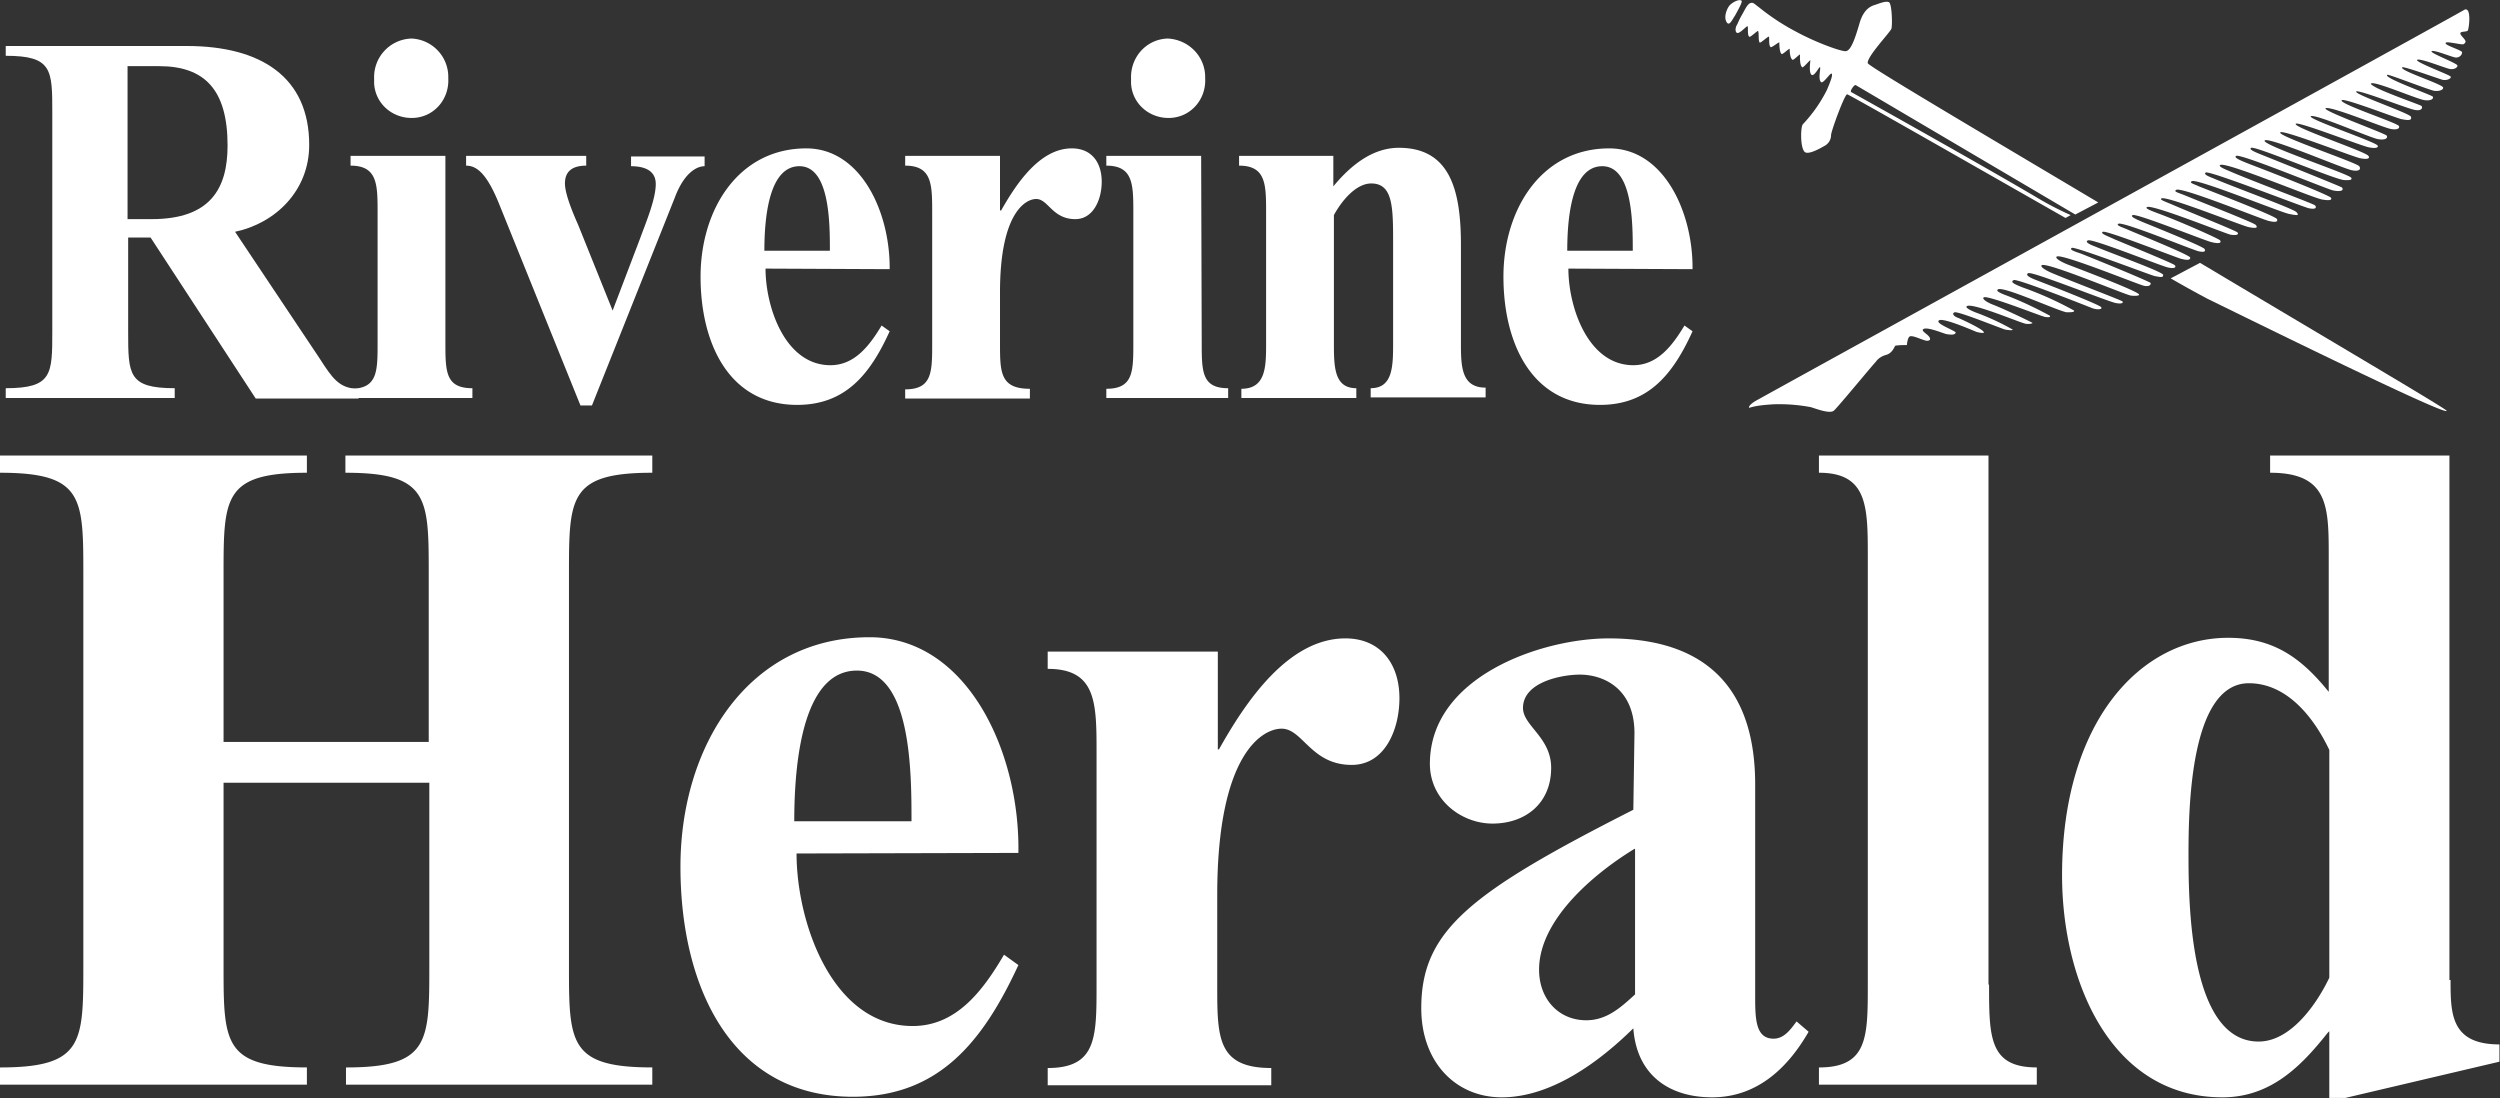 <svg xmlns="http://www.w3.org/2000/svg" width="132" height="58" viewBox="0 0 132 58">
    <rect x="0" y="0" width="132" height="58" fill="#333333" stroke="none"/>
    <g fill="#FFF" fill-rule="nonzero">
        <path d="M6.767 17.491c0 2.278 0 3.006 2.458 3.006v.517H.303v-.517c2.458 0 2.458-.728 2.458-3.006V5.951c0-2.277 0-3.005-2.458-3.005v-.517h9.56c3.914 0 6.463 1.64 6.463 5.223 0 2.4-1.76 4.13-3.915 4.586l4.46 6.68c.668 1.033 1.032 1.61 2.064 1.61v.516h-5.432L7.95 12.541H6.767v4.95zm0-5.921H8.01c3.095 0 4.006-1.61 4.006-3.887 0-2.946-1.214-4.19-3.611-4.19h-1.67v8.077h.03z"/>
        <path d="M23.517 18.068c0 1.549 0 2.43 1.426 2.43v.516H18.51v-.486c1.427 0 1.427-.911 1.427-2.43v-6.862c0-1.488 0-2.49-1.427-2.49v-.517h5.007v9.84zm-1.79-16.033a2.029 2.029 0 0 1 1.942 2.095c.06 1.093-.728 2.034-1.82 2.095-1.093.06-2.034-.729-2.095-1.822V4.13a2.035 2.035 0 0 1 1.973-2.095zM26.37 10.81c-.668-1.67-1.214-2.064-1.76-2.064v-.517h6.342v.517c-.698 0-1.123.273-1.123.94 0 .578.455 1.64.698 2.187l1.82 4.525 1.457-3.826c.273-.76.82-2.035.82-2.855 0-.759-.668-.941-1.305-.941V8.26h3.884v.516c-.425 0-1.093.364-1.578 1.67l-4.37 10.962h-.607L26.37 10.81zM40.42 14.181c0 2.035 1.031 5.102 3.428 5.102 1.275 0 2.064-1.033 2.701-2.096l.425.304c-1.032 2.278-2.337 3.887-4.886 3.887-3.58 0-5.098-3.219-5.098-6.772 0-3.553 2.003-6.771 5.584-6.771 2.883 0 4.43 3.37 4.4 6.377l-6.555-.03zm3.398-.941c0-1.427 0-4.464-1.608-4.464-1.518 0-1.851 2.399-1.851 4.464h3.459zM52.8 11.114h.06c.79-1.397 2.034-3.28 3.733-3.28 1.032 0 1.578.73 1.578 1.762 0 .91-.425 1.974-1.396 1.974-1.214 0-1.426-1.063-2.063-1.063-.577 0-1.912.759-1.912 4.92v2.671c0 1.55 0 2.43 1.578 2.43v.516h-6.585v-.486c1.426 0 1.426-.91 1.426-2.43v-6.892c0-1.488 0-2.49-1.426-2.49v-.517H52.8v2.885zM63.451 18.068c0 1.549 0 2.43 1.396 2.43v.516h-6.433v-.486c1.426 0 1.426-.911 1.426-2.43v-6.862c0-1.488 0-2.49-1.426-2.49v-.517h5.007l.03 9.84zm-1.79-16.033c1.122.06 2.002.971 1.972 2.095.06 1.093-.728 2.034-1.82 2.095-1.093.06-2.034-.729-2.094-1.822V4.13c-.03-1.124.819-2.065 1.942-2.095zM70.4 9.839c.88-1.063 2.033-2.035 3.46-2.035 2.64 0 3.277 2.126 3.277 5.102v5.132c0 1.275 0 2.429 1.304 2.429v.516h-6.069v-.486c1.184 0 1.184-1.184 1.184-2.429v-5.223c0-1.883 0-3.158-1.153-3.158-.82 0-1.578.941-1.973 1.67v6.711c0 1.275 0 2.43 1.184 2.43v.516h-6.07v-.486c1.306 0 1.306-1.185 1.306-2.43v-6.862c0-1.488 0-2.49-1.427-2.49v-.517H70.4v1.61zM82.811 14.181c0 2.035 1.032 5.102 3.429 5.102 1.274 0 2.063-1.033 2.7-2.096l.426.304c-1.032 2.278-2.337 3.887-4.886 3.887-3.58 0-5.098-3.219-5.098-6.772 0-3.553 2.003-6.771 5.584-6.771 2.882 0 4.43 3.37 4.4 6.377l-6.555-.03zm3.399-.941c0-1.427 0-4.464-1.609-4.464-1.517 0-1.85 2.399-1.85 4.464h3.459zM11.804 50.985c0 4.07 0 5.375 4.4 5.375v.911H0v-.91c4.4 0 4.4-1.307 4.4-5.376V30.336c0-4.069 0-5.375-4.4-5.375v-.91h16.204v.91c-4.4 0-4.4 1.306-4.4 5.375v8.837h10.833v-8.837c0-4.069 0-5.375-4.4-5.375v-.91h16.204v.91c-4.4 0-4.4 1.306-4.4 5.375v20.65c0 4.068 0 5.374 4.4 5.374v.911H18.268v-.91c4.4 0 4.4-1.307 4.4-5.376V41.33H11.804v9.656zM42.058 45.064c0 3.644 1.881 9.11 6.13 9.11 2.306 0 3.702-1.853 4.824-3.766l.759.547c-1.881 4.07-4.218 6.954-8.74 6.954-6.402 0-9.103-5.77-9.103-12.147 0-6.407 3.611-12.116 9.984-12.116 5.128 0 7.95 6.013 7.859 11.388l-11.713.03zm6.069-1.7c0-2.551 0-7.957-2.883-7.957-2.7 0-3.307 4.312-3.307 7.956h6.19zM64.27 39.568h.091c1.396-2.49 3.642-5.861 6.676-5.861 1.82 0 2.853 1.306 2.853 3.158 0 1.64-.759 3.522-2.519 3.522-2.154 0-2.58-1.913-3.702-1.913-1.032 0-3.399 1.367-3.399 8.776v4.768c0 2.763 0 4.373 2.853 4.373v.91H55.319v-.91c2.579 0 2.579-1.61 2.579-4.373V39.78c0-2.672 0-4.464-2.58-4.464v-.91h8.983v5.162h-.03zM86.3 38.717c0-2.399-1.668-3.097-2.882-3.097-.971 0-3.004.395-3.004 1.761 0 .942 1.487 1.549 1.487 3.158 0 1.913-1.396 2.946-3.095 2.946-1.64 0-3.308-1.245-3.308-3.158 0-4.616 5.917-6.62 9.437-6.62 5.31 0 7.738 2.794 7.738 7.713v11.114c0 1.215 0 2.308.971 2.308.546 0 .88-.456 1.214-.911l.637.546c-1.153 2.005-2.792 3.462-5.098 3.462-2.245 0-3.975-1.154-4.157-3.644-1.82 1.792-4.34 3.644-6.949 3.644-2.428 0-4.248-1.852-4.248-4.707 0-4.099 2.58-6.103 11.197-10.476l.06-4.039zm0 6.104c-2.002 1.215-5.037 3.674-5.037 6.377 0 1.549 1.032 2.672 2.489 2.672 1.062 0 1.79-.638 2.579-1.366V44.82h-.03zM105.023 51.987c0 2.764 0 4.373 2.52 4.373v.911H96.04v-.91c2.58 0 2.58-1.61 2.58-4.374V29.425c0-2.672 0-4.464-2.58-4.464v-.91h8.952v27.936h.03zM129.39 51.745c0 1.76 0 3.4 2.58 3.4v.912l-8.133 1.913h-.85v-3.523l-.09.091c-1.396 1.761-3.005 3.401-5.554 3.401-5.917 0-8.466-6.164-8.466-11.721 0-8.138 4.157-12.542 8.77-12.542 2.336 0 3.823 1.003 5.31 2.855v-7.106c0-2.672 0-4.464-3.095-4.464v-.91h9.468v27.694h.06zm-6.402-12.147c-.85-1.792-2.276-3.523-4.249-3.523-3.125 0-3.186 6.711-3.186 9.08 0 2.703.091 9.839 3.702 9.839 1.67 0 3.035-1.913 3.733-3.371V39.598zM91.945.03c.09.03-.152.456-.334.79-.152.212-.303.607-.455.334-.152-.273.03-.699.152-.85.121-.152.485-.365.637-.274M130.119.516c.394-.182.242 1.002.182 1.093-.061.092-.395.03-.395.152s.304.334.273.456c0 0-.03.09-.121.121-.091.03-.82-.152-.91-.09-.182.12.85.394.85.515 0 .152-.152.274-.304.274h-.03c-.152 0-1.154-.425-1.275-.334-.121.09 1.365.637 1.365.759 0 .121-.182.212-.394.182-.303-.06-1.548-.577-1.73-.486-.182.091 1.7.79 1.76.88.061.092-.151.213-.394.183-.152-.03-2.064-.729-2.155-.668-.212.152 2.094.88 2.155 1.063.03.09-.122.212-.455.182-.243-.03-2.398-.88-2.489-.85-.273.151 2.337 1.062 2.398 1.154.06.09-.061.243-.456.182-.394-.061-2.579-1.002-2.791-.88-.06.03.03.09.243.212.637.334 2.306.91 2.397.971.09.061.06.304-.364.213-.425-.091-2.913-1.063-3.065-.972-.213.122 2.822 1.154 2.883 1.336.06.183-.091.213-.516.122-.273-.06-2.944-1.093-3.126-1.002-.303.152 2.883 1.184 3.004 1.366.061.091-.03.243-.455.152-.425-.091-3.065-1.184-3.398-1.093-.334.091 3.155 1.336 3.216 1.457.06.122-.06.243-.455.183-.395-.061-3.277-1.336-3.55-1.215-.274.121 3.368 1.336 3.52 1.549.06.09-.061.182-.486.09-.425-.09-3.611-1.335-3.823-1.244-.304.152 3.641 1.457 3.823 1.7.091.122 0 .213-.455.122-.486-.122-3.975-1.488-4.188-1.367-.303.152 3.975 1.58 4.158 1.792.09.121.06.304-.395.212-.455-.09-4.279-1.73-4.582-1.579-.364.183 4.4 1.762 4.552 1.974.06.091 0 .152-.395.122-.546-.061-4.703-1.822-4.885-1.7-.152.09.242.242.698.424 1.517.608 4.005 1.61 4.096 1.67.122.152-.06.243-.485.152-.364-.09-4.856-1.943-5.098-1.822-.152.091.212.243.758.456 1.518.577 4.188 1.64 4.249 1.761.06.122-.091.152-.456.091-.455-.06-5.128-2.034-5.4-1.822-.092.06.15.182.454.304 1.244.546 4.46 1.73 4.552 1.822.091.09.091.243-.334.152-.364-.091-5.25-2.005-5.432-1.883-.12.091.091.182.395.304 1.214.516 4.248 1.609 4.4 1.791.152.182.06.182-.395.091-.455-.09-4.855-1.882-5.128-1.73-.182.09.122.151.364.273 1.153.455 4.067 1.579 4.127 1.73.06.152-.09.183-.455.092-.364-.091-4.552-1.792-4.855-1.64-.182.091.09.152.394.273 1.184.486 3.672 1.458 3.793 1.58.152.181-.03.181-.364.12-.333-.06-4.339-1.67-4.612-1.518-.121.061.152.152.516.304 1.123.486 3.398 1.397 3.49 1.488.09.091 0 .182-.365.122-.273-.061-4.127-1.61-4.4-1.458-.121.06.091.152.577.334 1.153.425 3.216 1.336 3.277 1.427.091.152-.091.182-.455.091-.304-.06-3.915-1.518-4.157-1.427-.152.06.09.182.516.364 1.122.456 3.216 1.306 3.277 1.428.06.121 0 .182-.304.121-.303-.06-3.975-1.579-4.248-1.457-.152.09.212.182.546.334 1.153.485 3.247 1.336 3.247 1.457 0 .122-.121.152-.485.06-.243-.06-3.945-1.517-4.127-1.426-.182.09.303.243.607.394 1.092.456 3.095 1.276 3.186 1.367.09.091.03.213-.364.121-.395-.09-4.006-1.548-4.218-1.427-.152.06 0 .182.334.304 1.183.486 3.64 1.366 3.64 1.518 0 .152-.12.122-.454.06-.243-.06-4.218-1.578-4.37-1.487-.152.091.121.182.486.304 1.304.516 3.641 1.488 3.671 1.548.03.061-.03.213-.333.152-.304-.06-4.31-1.7-4.613-1.549-.121.061.122.243.577.426 1.517.577 3.702 1.427 3.762 1.579.03.06-.151.09-.424.06s-4.37-1.76-4.704-1.609c-.121.06.122.243.546.425 1.396.577 3.642 1.427 3.702 1.488.061.06 0 .152-.333.091-.395-.06-4.43-1.7-4.643-1.579-.152.091.03.213.425.364 1.183.456 3.338 1.306 3.429 1.428.09.121-.182.152-.455.06-.152-.06-3.976-1.579-4.158-1.488-.182.092-.06.183.486.395.94.334 1.82.729 2.7 1.215.03.091-.182.091-.394.091-.425-.06-3.277-1.366-3.611-1.215-.152.061.03.183.455.334.79.304 1.548.668 2.276 1.063.03.091-.091.091-.273.06-.182-.03-3.004-1.153-3.217-1.032-.121.061.122.243.425.365.85.334 2.064.941 2.124.972.061.03-.09.09-.333.06-.243-.03-2.732-1.093-3.096-.941-.151.06.122.213.425.334.668.243 1.335.547 1.973.911.03.06-.243.03-.395 0-.152-.03-2.458-.972-2.67-.911-.152.06-.06.213.212.304.607.273 1.335.637 1.335.759 0 .06-.303 0-.394-.03-.091-.03-1.73-.76-1.973-.608-.242.152.79.516.88.638-.03.152-.273.121-.485.09-.152-.03-1.001-.394-1.214-.272-.212.121.425.334.334.577-.121.09-.243.03-.425-.03-.182-.062-.516-.213-.637-.153-.122.061-.152.456-.152.456-.212 0-.394 0-.607.03-.06.061-.151.395-.485.486-.213.06-.425.182-.546.365-.183.182-2.003 2.398-2.216 2.58-.212.183-.91-.09-1.213-.182a8.91 8.91 0 0 0-2.003-.151c-.425.03-.85.06-1.244.182-.061 0-.03-.152.333-.365C93.068 20.953 130.12.547 130.12.516M107.42 10.355c-3.094-1.822-9.68-5.496-9.68-5.496s-.06-.03.061-.213c.122-.182.182-.152.182-.152l11.592 6.833 1.214-.638c-6.433-3.826-12.138-7.197-12.168-7.349-.091-.303 1.183-1.64 1.244-1.822.06-.182.03-1.305-.122-1.397-.151-.09-.515.061-.697.122-.183.06-.607.152-.85.941-.273.942-.486 1.519-.759 1.519s-1.547-.456-2.61-1.033A11.906 11.906 0 0 1 92.887.395c-.213-.152-.304-.274-.425-.243-.182.03-.304.303-.455.577a4.436 4.436 0 0 0-.274.546c-.121.183-.121.395-.03.456.152.091.546-.425.577-.334.03.091-.03.486.09.546.061.03.456-.364.456-.303.06.09 0 .546.09.607.062.03.456-.364.486-.304.03.061-.03.456.091.547.061.03.456-.304.456-.243 0 .06 0 .516.121.607.06.03.425-.334.425-.273 0 .06 0 .486.152.577.06.03.394-.334.394-.273 0 .06-.03.577.121.668.061.03.425-.425.425-.365 0 .061-.09.638.06.76.153.121.426-.486.456-.395.03.091-.121.668.06.79.122.06.486-.517.547-.456.06.06 0 .273-.243.85a7.572 7.572 0 0 1-1.274 1.822c-.122.122-.152 1.215.09 1.458.183.182.82-.182 1.032-.304a.644.644 0 0 0 .365-.577c0-.212.728-2.186.85-2.156.09 0 6.25 3.523 11.53 6.529l.273-.152a16.403 16.403 0 0 1-1.911-1.002"/>
        <path d="M129.178 21.682c-.06-.122-6.251-3.766-13.018-7.805l-1.548.82a66.514 66.514 0 0 0 1.912 1.063c.88.425 12.866 6.347 12.654 5.922"/>
    </g>
</svg>
